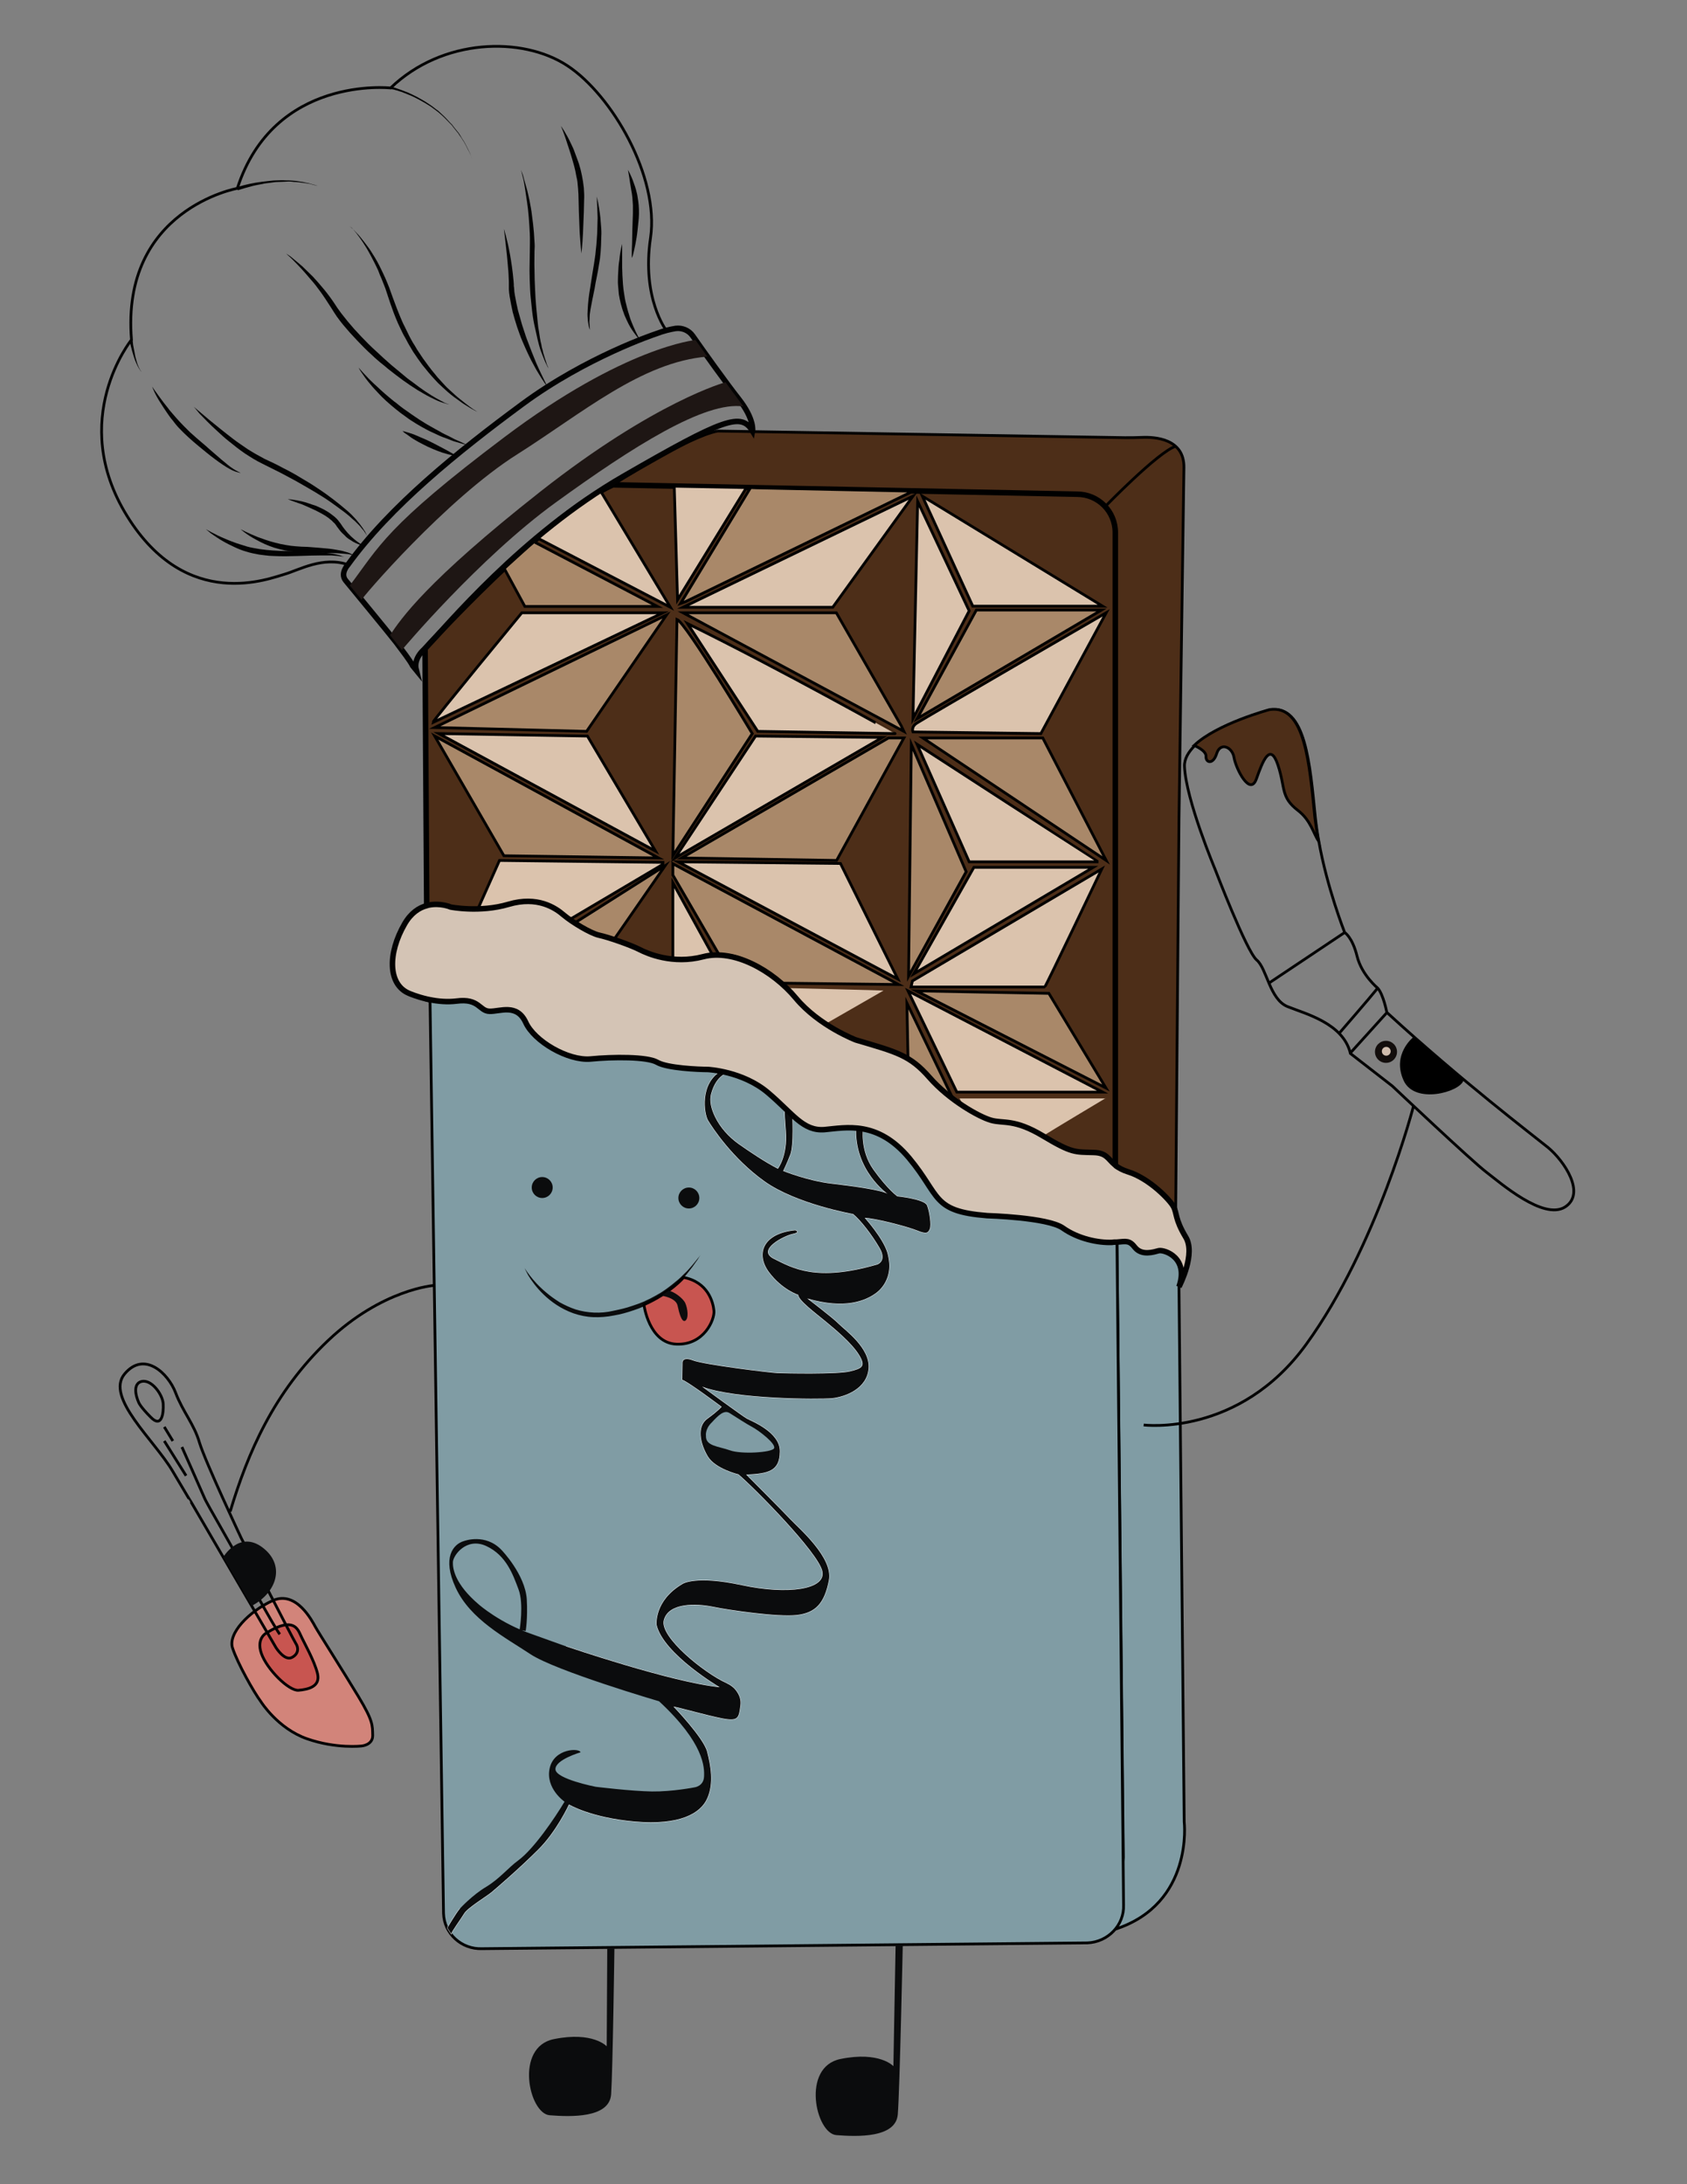 <?xml version="1.0" encoding="utf-8"?>
<!-- Generator: Adobe Illustrator 24.1.0, SVG Export Plug-In . SVG Version: 6.00 Build 0)  -->
<svg version="1.1" id="Layer_1" xmlns="http://www.w3.org/2000/svg" xmlns:xlink="http://www.w3.org/1999/xlink" x="0px" y="0px"
	 viewBox="0 0 612 792" style="enable-background:new 0 0 612 792;" xml:space="preserve">
<rect x="0" y="0" width="612" height="792" fill="#808080" stroke="none"/>
<style type="text/css">
	.st0{display:none;fill:#D7C5B4;}
	.st1{fill:#809CA4;stroke:#000000;stroke-miterlimit:10;}
	.st2{fill:#4D2E18;stroke:#000000;stroke-miterlimit:10;}
	.st3{fill:#4D2E18;stroke:#000000;stroke-width:2;stroke-miterlimit:10;}
	.st4{fill:#0B0C0D;}
	.st5{fill:#C85550;stroke:#000000;stroke-miterlimit:10;}
	.st6{fill:none;stroke:#000000;stroke-miterlimit:10;}
	.st7{fill:none;stroke:#020202;stroke-miterlimit:10;}
	.st8{fill:#120D0C;}
	.st9{fill:#CFBCAD;}
	.st10{fill:#D2847A;stroke:#000000;stroke-miterlimit:10;}
	.st11{fill:#DBC3AD;}
	.st12{fill:none;stroke:#FFFFFF;stroke-width:0.25;stroke-miterlimit:10;}
	.st13{fill:#809CA4;}
	.st14{fill:#DBC3AD;stroke:#000000;stroke-miterlimit:10;}
	.st15{fill:#A98869;stroke:#000000;stroke-miterlimit:10;}
	.st16{fill:#D4C4B5;stroke:#020202;stroke-width:2;stroke-miterlimit:10;}
	.st17{fill:none;stroke:#020202;stroke-width:2;stroke-miterlimit:10;}
	.st18{fill:#1E1614;}
	.st19{fill:#020202;}
</style>
<g>
	<rect x="9" class="st0" width="594" height="792"/>
	<path class="st1" d="M427.7,466.6l1.9,194c0,0,3.5,29.6-24.9,38.9l2.8-26l-2.3-223.2l4.4-0.8l3.4,2.9l3.3,0.9l3-0.8l4.2,0.2
		l3.9,2.6l1.5,4.1l-0.5,4.2L427.7,466.6z"/>
	<path class="st2" d="M222.3,175.8c0,0,27.4-17.6,38.1-19.5l147.7,2.4c2.1,0,4.1,0,6.2-0.1c4.6-0.2,15.4,0.4,15.2,11l-1.8,127.3
		L426.5,440c0,0-14.4-11.3-19-12.6l-3-0.5V231.6v-38.4l-5-8.5l-6.5-3.4l-6.5-2L222.3,175.8z"/>
	<path class="st3" d="M222.3,175.8l168.4,3.4c7.7,0,13.9,6.2,13.9,13.9v257.3c-0.4,0-0.7,0-1.2,0.1c-5,0.2-12.3-1.3-17.8-5.2
		c-5.5-3.9-27.5-4.5-27.5-4.5c-20.2-1.6-16.8-7.1-28.3-20.9c-11.5-13.7-22.9-11-30.7-10.3c-7.8,0.6-11.3-5.6-20.5-13.4
		s-21.8-8.4-21.8-8.4c-3.4,0-14.8-0.5-18.4-2.6c-3.6-2.1-16.1-2-24.2-1.2c-8.1,0.7-20.4-6.4-23.5-13.3c-3.2-6.9-9.3-3.9-13.1-4
		s-3.7-4.8-12-3.7c-3.3,0.4-6.7,0.1-9.6-0.5c-0.3-0.1-0.7-0.1-1-0.2l-0.2-34l-0.6-93.2C154.2,235.1,198,186.9,222.3,175.8z"/>
	<path class="st1" d="M407.6,690.7c0.3,7.3-5.6,13.5-13.1,13.8l-219.6,2.1c-7.5,0.3-13.8-5.5-14-12.8L156,362.5l-0.5-34.4
		c4.3-0.9,8,0.7,8,0.7s10.5,2.1,21-1s17,1.3,20,3.9c3.1,2.6,9.7,6.6,12.8,7.3c3.7,0.8,11.8,3.7,14.7,5.2s12.1,5.5,23.1,2.6
		s25.2,4.9,33.6,15s21.8,15.2,21.8,15.2c14.9,4.4,19.6,5.5,26.7,13.6s17.8,14.2,22.3,15.5s8.4-0.6,18.9,5.7
		c10.5,6.3,11.6,5.8,18.3,6c5,0.1,5.2,2.6,8.3,4.9l0.2,27.8L407.6,690.7z"/>
	<circle class="st4" cx="196.7" cy="430.6" r="3.8"/>
	<circle class="st4" cx="249.9" cy="434.4" r="3.8"/>
	<g>
		<path class="st4" d="M190.3,459.8c0,0,0.6,1,1.9,2.7c1.3,1.7,3.3,4,6.1,6.3c1.4,1.2,3,2.3,4.7,3.4c1.8,1,3.7,1.9,5.8,2.6
			c4.2,1.3,9.1,1.6,13.7,0.5c2.4-0.5,4.7-1,6.9-1.8c1.1-0.4,2.2-0.7,3.3-1.2c0.5-0.2,1.1-0.4,1.6-0.7c0.5-0.2,1-0.5,1.5-0.7
			c0.5-0.3,1-0.5,1.5-0.8s1-0.5,1.4-0.8c1-0.5,1.8-1.1,2.7-1.7s1.6-1.2,2.4-1.8c0.7-0.6,1.5-1.2,2.2-1.8c0.7-0.6,1.3-1.2,1.9-1.8
			c0.6-0.6,1.2-1.1,1.7-1.7c1-1.1,1.9-2.1,2.5-2.9c1.4-1.7,2.1-2.6,2.1-2.6s-0.2,0.3-0.5,0.7c-0.3,0.5-0.7,1.2-1.4,2.1
			c-0.6,0.9-1.4,2-2.3,3.1c-0.9,1.2-2,2.5-3.3,3.8c-0.6,0.7-1.4,1.3-2.1,2c-0.8,0.6-1.6,1.3-2.4,2c-1.7,1.3-3.6,2.5-5.7,3.6
			c-0.5,0.3-1,0.6-1.6,0.8c-0.5,0.2-1.1,0.5-1.6,0.7c-1.1,0.5-2.2,0.9-3.4,1.3c-2.3,0.8-4.8,1.5-7.2,1.9c-2.5,0.5-5,0.7-7.5,0.6
			s-4.9-0.6-7.2-1.4c-4.5-1.6-8.1-4.2-10.8-6.8c-2.7-2.6-4.5-5.2-5.6-7C190.8,460.9,190.3,459.8,190.3,459.8z"/>
	</g>
	<path class="st5" d="M233.6,473.1c0,0,1.8,13.9,11.8,14.3s13.9-8.9,13.6-12.1s-2.2-10.4-11-12.1C248,463.2,243.4,468.7,233.6,473.1
		z"/>
	<path class="st4" d="M239.9,469.8c0,0,5.3,0.7,5.9,3.6c0.6,2.8,1.5,6.2,2.8,5.5c1.3-0.8,0.9-4.4,0-6.4c-0.9-1.9-4.2-4.2-6-4.5
		C242.6,467.9,241.7,468.7,239.9,469.8z"/>
	<path class="st6" d="M400.9,183.7c0,0,19.2-19.8,25.6-21.9"/>
	<path class="st6" d="M414.9,516.7c0,0,34.6,4.4,59-29.3c25.8-35.6,38.9-86.4,38.9-86.4"/>
	<path class="st6" d="M567.7,437.7c-7.8,4.8-23.3-8.7-28.4-12.6c-5.2-3.9-34.2-31.3-34.2-31.3L489.9,382c-2.6-11-16.4-14.4-22.8-17
		c-6.5-2.6-7.5-13.8-11.2-16.9s-15.1-32.9-15.1-32.9s-10.6-25.2-11.1-37.3c-0.1-2.7,1.4-5.2,3.7-7.5c8.3-7.9,27.4-13,27.4-13
		c12.9-1.9,14.4,19.6,16.4,39.2c0.3,2.8,0.7,5.6,1.2,8.3c3,17,9.4,33.2,9.4,33.2s2.8,1.7,4.5,8.6s7.5,11.6,7.5,11.6
		c2.1,2.4,3.3,8.8,3.3,8.8c27.5,25.2,52.7,44.3,58.5,49C567.4,420.9,575.5,432.8,567.7,437.7z"/>
	<line class="st7" x1="460.3" y1="356.5" x2="487.7" y2="338.2"/>
	<path class="st7" d="M485.8,374.7c0,0,11.7-13.5,13.9-16.3"/>
	<line class="st7" x1="489.8" y1="381.9" x2="503.1" y2="367.2"/>
	<path d="M512.8,376c0,0-8,6.2-3.6,15.8c4,8.8,20.4,4.2,21.7,0C530.9,391.8,515.5,378.4,512.8,376z"/>
	<circle class="st8" cx="502.8" cy="381.4" r="4"/>
	<circle class="st9" cx="502.9" cy="381.2" r="1.6"/>
	<path class="st2" d="M478.3,304.9c-1.7-2.4-2.8-7.5-7.4-11c-6.4-4.9-4.5-8.1-7.3-16.5s-5.5-1.5-7.8,5s-7.4-3.6-8.1-7.6
		c-0.6-4-5-5.8-6.3-1.6c-1.3,4.2-4,3.4-3.9,1.1c0.2-2.2-4.3-4-4.3-4l0,0c8.3-7.9,27.4-13,27.4-13c12.9-1.9,14.4,19.6,16.4,39.2
		C477.4,299.4,477.8,302.2,478.3,304.9z"/>
	<path class="st4" d="M327.5,705.2c0,0-1.1,52.7-1.8,61.4c-0.6,8.7-14.7,8.2-22.3,7.6c-7.5-0.6-12.8-24.7,1.5-27.6
		c14.2-2.9,19.2,2.6,19.2,2.6l0.8-43.9"/>
	<path class="st6" d="M157.5,466.1c0,0-18.8,1.3-38.5,20s-29.1,40.7-35.5,62"/>
	<path class="st10" d="M94.7,617.1c0,0,6.1,9.7,16.7,13.4s19.8,2.6,19.8,2.6s4.1-0.3,4-3.9c-0.1-3.6,0.2-5.1-5.1-13.9
		c-5.3-8.8-14.6-23.4-15.7-25.4s-6.9-13.4-15.5-9.5s-16.4,12-14.5,17.3C86.2,603.1,92,613.5,94.7,617.1z"/>
	<path class="st5" d="M97,591.9c0,0-4.2,1.8-2.2,7.6s10,13.7,13.5,13.4s8-1.3,6.9-6s-5.1-11.6-6.1-13.9
		C108,590.7,106.5,586.2,97,591.9z"/>
	<path class="st6" d="M100.1,597.4c0,0,3.1,5,5.8,3.6c2.7-1.4,2.3-3.8,1.4-5.1s-19.8-38.2-19.8-38.2s-13-27.6-15.1-34.5
		c-2-6.9-6-11.1-8.7-18.2c-2.7-7.1-11.4-15.3-18.5-6.8s10.8,24,17.4,35.2s6.7,11.2,6.7,11.2L100.1,597.4z"/>
	<path class="st6" d="M50.3,508.5c0,0-2.9-6.2,0.8-7.5c3.7-1.2,7.9,4.6,8.1,8c0.2,3.4-0.5,9-4.5,4.9C50.8,510,50.3,508.5,50.3,508.5
		z"/>
	<line class="st6" x1="59.6" y1="517.4" x2="62.7" y2="522.5"/>
	<line class="st6" x1="59.6" y1="522.5" x2="67.5" y2="535.1"/>
	<path class="st6" d="M66,524.7c0,0,6.9,15.5,8.1,18.3c1.1,2.7,10.3,17.9,12.4,22.6c2.1,4.7,12.9,24.2,15,27"/>
	<path class="st4" d="M81,564.6c0,0,5.8-9.8,14.2-3.5s5.4,16.3-3.9,21.2L81,564.6z"/>
	<path class="st11" d="M401.1,398.2c0,0-20.6,12.3-22.5,13.6c-9.8-5.7-13.6-3.9-18-5.1c-2.4-0.7-6.6-2.8-11.1-5.8l-1.4-2.6h53V398.2
		z"/>
	<path class="st12" d="M205.4,597c0,0,38.4,13.1,55.7,14.8c0,0-20.4-12-22.9-22.6c0,0-1-8.8,9.5-14.9c0,0,4.7-3.1,21.4,0.5
		s30.9,1.6,29.2-5.2c-1.6-6.8-24.4-29.9-30.4-35c0,0-8.4-2-11.1-6.5c-2.7-4.5-4.2-10.8-0.1-13.7c4-2.9,5.1-4.3,5.1-4.3
		s-12.1-9.1-14.3-9.8l0.1-5.9c0,0-0.4-2.7,3.8-1.1s28.1,4.5,30.7,4.6s21.6,0.5,26.2-0.6s5.9-1.9,3.3-6.1s-8.6-9.2-12-12
		c-3.6-3-10-7.7-10-9.7c0,0-5.8-1.8-10.6-8.2c-4.8-6.4-2.5-14,9.5-15.2c0,0,2.1,0.7-0.9,1.3s-13.5,5.8-6.8,9.1
		c6.7,3.3,15.2,8.5,37.5,2c0,0,3.6-1.2,0.8-6s-6.8-10-9.6-12.3c0,0-20.6-3.6-32.2-11.9s-18.9-19.5-20.4-22s-3.1-13.5,4.8-18l2.5,0.6
		c0,0-4.3,0.7-6.2,7.6c-0.8,2.8,0.1,5.8,1.4,8.5c1.9,3.9,4.9,7.2,8.5,9.8c3.7,2.6,9.6,6.6,14.3,9c0,0,3.6-4.6,2.9-13.6
		s-0.4-8.7-0.4-8.7l2.7,2.6c0,0,0.6,11.1-0.7,14.5c-1.3,3.4-2.6,6-2.6,6s8.9,3.6,17.5,4.6s18.3,2.4,20.4,3.7c0,0-12.2-8.5-11.4-24.2
		l2.5,0.3c0,0-1.3,8.1,3.8,15.2c5.1,7.1,8.6,9.6,8.6,9.6s9.9,1,10.8,3.3s1.6,7.1,1,8.5s-1.1,2-4.5,0.6s-15.2-4.5-19.1-4.6
		c0,0,6.6,7.3,8.2,12.6c0.4,1.4,0.6,2.7,0.7,3.9c0.3,4.1-1.4,8.1-4.6,10.6c-4.1,3.1-11.6,6-24.9,2.2c-0.1,0-0.2-0.1-0.3-0.1
		c0,0,9.4,7.1,11.5,9.3c2.2,2.2,11.4,8.7,10.8,16.1s-8.5,10.3-13.3,10.8c-4.8,0.4-34.9,0.4-47.1-4.2c0,0,14.6,10.7,16.2,11.6
		c1.6,0.9,12.2,4.9,12,12c-0.1,7.1-4.2,7.9-12.2,8.3c0,0,12.9,12.9,16,16.2s15.6,13.9,14,22.1c-1.6,8.2-4.7,11.8-11.6,12.6
		s-24.7-1.8-30.5-3c-5.9-1.2-16.1-1.6-17.8,4.9c-1.6,6.1,14.7,19.2,22.7,22.8c1.5,0.7,2.9,1.7,3.8,3.1c0.9,1.3,1.6,3,1.3,5
		c-0.6,4.5-0.7,5.8-6.5,4.7c-5.7-1.1-15.4-3.9-17.8-4.3c0,0,10.8,11.2,12.2,16.3c1.3,5.1,2.5,11.4,0.1,16.9
		c-2.4,5.6-10.1,9.9-26.2,8.5s-24-6.2-24-6.2s-4.5,9.8-11.2,16.4c-6.7,6.7-15.3,14.1-17,15.5s-8.6,5.6-9.8,7.6s-4.6,6.6-4.7,7.4
		l-1.4-2.1c0,0,3-5.2,4.6-7.1"/>
	<path class="st4" d="M205.4,597c0,0,38.4,13.1,55.7,14.8c0,0-20.4-12-22.9-22.6c0,0-1-8.8,9.5-14.9c0,0,4.7-3.1,21.4,0.5
		s30.9,1.6,29.2-5.2c-1.6-6.8-24.4-29.9-30.4-35c0,0-8.4-2-11.1-6.5c-2.7-4.5-4.2-10.8-0.1-13.7c4-2.9,5.1-4.3,5.1-4.3
		s-12.1-9.1-14.3-9.8l0.1-5.9c0,0-0.4-2.7,3.8-1.1s28.1,4.5,30.7,4.6s21.6,0.5,26.2-0.6s5.9-1.9,3.3-6.1s-8.6-9.2-12-12
		c-3.6-3-10-7.7-10-9.7c0,0-5.8-1.8-10.6-8.2c-4.8-6.4-2.5-14,9.5-15.2c0,0,2.1,0.7-0.9,1.3s-13.5,5.8-6.8,9.1
		c6.7,3.3,15.2,8.5,37.5,2c0,0,3.6-1.2,0.8-6s-6.8-10-9.6-12.3c0,0-20.6-3.6-32.2-11.9s-18.9-19.5-20.4-22s-3.1-13.5,4.8-18l2.5,0.6
		c0,0-4.3,0.7-6.2,7.6c-0.8,2.8,0.1,5.8,1.4,8.5c1.9,3.9,4.9,7.2,8.5,9.8c3.7,2.6,9.6,6.6,14.3,9c0,0,3.6-4.6,2.9-13.6
		s-0.4-8.7-0.4-8.7l2.7,2.6c0,0,0.6,11.1-0.7,14.5c-1.3,3.4-2.6,6-2.6,6s8.9,3.6,17.5,4.6s18.3,2.4,20.4,3.7c0,0-12.2-8.5-11.4-24.2
		l2.5,0.3c0,0-1.3,8.1,3.8,15.2c5.1,7.1,8.6,9.6,8.6,9.6s9.9,1,10.8,3.3s1.6,7.1,1,8.5s-1.1,2-4.5,0.6s-15.2-4.5-19.1-4.6
		c0,0,6.6,7.3,8.2,12.6c0.4,1.4,0.6,2.7,0.7,3.9c0.3,4.1-1.4,8.1-4.6,10.6c-4.1,3.1-11.6,6-24.9,2.2c-0.1,0-0.2-0.1-0.3-0.1
		c0,0,9.4,7.1,11.5,9.3c2.2,2.2,11.4,8.7,10.8,16.1s-8.5,10.3-13.3,10.8c-4.8,0.4-34.9,0.4-47.1-4.2c0,0,14.6,10.7,16.2,11.6
		c1.6,0.9,12.2,4.9,12,12c-0.1,7.1-4.2,7.9-12.2,8.3c0,0,12.9,12.9,16,16.2s15.6,13.9,14,22.1c-1.6,8.2-4.7,11.8-11.6,12.6
		s-24.7-1.8-30.5-3c-5.9-1.2-16.1-1.6-17.8,4.9c-1.6,6.1,14.7,19.2,22.7,22.8c1.5,0.7,2.9,1.7,3.8,3.1c0.9,1.3,1.6,3,1.3,5
		c-0.6,4.5-0.7,5.8-6.5,4.7c-5.7-1.1-15.4-3.9-17.8-4.3c0,0,10.8,11.2,12.2,16.3c1.3,5.1,2.5,11.4,0.1,16.9
		c-2.4,5.6-10.1,9.9-26.2,8.5s-24-6.2-24-6.2s-4.5,9.8-11.2,16.4c-6.7,6.7-15.3,14.1-17,15.5s-8.6,5.6-9.8,7.6s-4.6,6.6-4.7,7.4
		l-1.4-2.1c0,0,3-5.2,4.6-7.1c0,0,4.5-4.9,9.6-7.9c5-3.1,7.8-6.8,11.5-9.5c5.6-4.1,13.3-15.4,16.8-21.3c0,0-7-4.8-5.4-12.1
		s10.9-7.4,11.2-5.8c0,0-9.3,2.7-9.1,6.2s14.6,6.3,14.6,6.3s13,1.6,20.4,1.7c7.4,0.1,15.5-1.5,15.5-1.5s3.2-0.4,3.4-3.8
		c0.2-3.4,0.1-12.2-16.3-27.4c0,0-37.5-11-46.7-17.1s-21.8-12.6-27.1-24.1c-5-10.8-0.9-15.8,3-16.9c0,0,7.8-3,13.7,3.3
		c0,0,8.5,8.8,9.1,17.8c0.4,7-0.4,11.5-0.4,11.5l-2.2-0.4c0,0,1.6-9.4-0.4-14.7s-4.4-12.3-11.7-15.7c-7.2-3.3-12,3.4-12.1,5.8
		c-0.1,2.4,0.7,8,9.4,15.4c0,0,7.8,6.9,19.7,10.9C205.4,597,205.4,597,205.4,597"/>
	<path class="st13" d="M264.7,512.4c2.7,1.7,5.9,3.8,8.3,5.1s8.7,6.1,7.8,7.7c-0.9,1.5-11.9,2.2-16,0.7c-4.2-1.5-8.9-1.5-8.7-5.3
		c0,0-0.4-2.4,2.1-4.8C260.6,513.2,262.7,511.1,264.7,512.4z"/>
	<path class="st11" d="M329,363"/>
	<g>
		<path class="st11" d="M286.2,358.3c0,0,34.9,0.8,34.3,0.9l-20.9,12C299.7,371.3,288.5,362.9,286.2,358.3z"/>
		<g>
			<g>
				<polygon class="st14" points="245.8,217.5 244.6,176.3 270.8,176.8 				"/>
				<path class="st14" d="M217.9,178.1l25.3,42.1L195,195.1C195,195.1,210.9,182,217.9,178.1z"/>
				<polygon class="st14" points="247.8,220.2 302.1,220.2 331.2,179.9 				"/>
				<polygon class="st14" points="331.2,260.6 332.9,181.8 351.6,221.5 				"/>
				<polygon class="st14" points="334.6,179.9 400,219.8 352.9,219.8 				"/>
				<path class="st14" d="M401.3,222.2L377.6,266l-46.4-0.6c0,0-0.8-1.8,1.4-3.2C334.9,260.6,401.3,222.2,401.3,222.2z"/>
				<path class="st14" d="M249.4,226.1l25.5,39.1l49.8,0.8C324.7,266,283.6,242.9,249.4,226.1z"/>
				<polygon class="st14" points="320.1,267.4 274.1,266.9 244.9,311.1 				"/>
				<path class="st14" d="M157,262c0-0.6,32.3-39.8,32.3-39.8h51.2L157,262z"/>
				<polygon class="st14" points="159.2,266 237.8,308.6 213.1,266.9 				"/>
				<path class="st14" d="M244.1,320.1v27.5c0,0,5.5,0.2,7.5-0.2c2.1-0.4,6.8-1.3,6.8-1.3L244.1,320.1z"/>
				<path class="st14" d="M240.5,312.7v0.7l-33.8,20c-0.9-0.6-1.6-1.2-2.2-1.7c-3.1-2.6-9.5-7-20-3.9c-3.9,1.1-7.7,1.6-11.1,1.7
					l7.8-17.5L240.5,312.7z"/>
				<polygon class="st14" points="325.7,355 304.9,313.1 246,312.5 				"/>
				<path class="st14" d="M332.7,269.9l18.9,42.6h46.9C398.5,312.5,335.1,271.5,332.7,269.9z"/>
				<polygon class="st14" points="331.5,353.1 353.3,314.5 396.6,314.5 				"/>
				<path class="st14" d="M399.7,315.1c0,0-20.4,42.8-20.7,42.8s-48.5,0-48.5,0l0.5-2.2L399.7,315.1z"/>
				<polygon class="st14" points="329.4,359.3 347.1,396 400,396 				"/>
			</g>
			<g>
				<polygon class="st15" points="330.6,269.9 350.5,316.1 329.6,354 				"/>
				<g>
					<g>
						<polygon class="st15" points="182.9,206.1 190.4,219.9 238.5,219.9 193.6,196.4 						"/>
						<polygon class="st15" points="248.6,218.2 331.2,178.1 274.4,176.9 272.3,176.8 246.9,218.8 						"/>
						<polygon class="st15" points="332.7,260.6 354.2,221.2 399.6,221.2 						"/>
						<polygon class="st15" points="247.8,222.2 327.9,265.2 326.9,263.1 303.4,222.2 						"/>
						<path class="st15" d="M245.6,224.6l-1.5,85.7l28.8-44.3C272.9,266,248.9,225.9,245.6,224.6z"/>
						<polygon class="st15" points="247.3,311.1 303.5,312 327.9,267.6 322.3,267.6 						"/>
						<polygon class="st15" points="157.7,263.8 212.8,265.2 241.8,223 						"/>
						<polygon class="st15" points="157.7,266.9 182.8,310.3 238.9,311.1 						"/>
						<path class="st15" d="M241.3,313.9l-32.7,20.7c0,0,5.2,4,14.2,6L241.3,313.9z"/>
						<path class="st15" d="M244.1,317.3v-4.1L326,357l-42.4-0.5c0,0-13.3-11.7-22.6-10.1L244.1,317.3z"/>
						<polygon class="st15" points="401.3,312 334.8,267.6 378.3,267.6 						"/>
						<polygon class="st15" points="332.4,359.3 380.5,360.2 401.2,394.5 						"/>
						<path class="st15" d="M329,363.7l0.4,20c0,0,5.3,3.6,8.5,7.6s7.7,6.9,7.7,6.9L329,363.7z"/>
					</g>
				</g>
			</g>
		</g>
	</g>
	<path class="st16" d="M427.7,466.6c3.7-10.6-5.3-13.5-7.3-13.1c-1.9,0.5-6.1,1.9-8.6-1.1c-2.1-2.7-3.1-2.3-6.7-2
		c-0.2,0-0.3,0-0.5,0c-0.4,0-0.7,0-1.2,0.1c-5,0.2-12.3-1.3-17.8-5.2c-5.5-3.9-27.5-4.5-27.5-4.5c-20.2-1.6-16.8-7.1-28.3-20.9
		c-11.5-13.7-22.9-11-30.7-10.3c-7.8,0.6-11.3-5.6-20.5-13.4s-21.8-8.4-21.8-8.4c-3.4,0-14.8-0.5-18.4-2.6c-3.6-2.1-16.1-2-24.2-1.2
		c-8.1,0.7-20.4-6.4-23.5-13.3c-3.2-6.9-9.3-3.9-13.1-4s-3.7-4.8-12-3.7c-3.3,0.4-6.7,0.1-9.6-0.5c-0.3-0.1-0.7-0.1-1-0.2
		c-3.9-0.9-6.6-2.1-6.6-2.1c-7.7-3.2-7.8-14.5-1.6-25.2c2.3-4,5.3-5.9,8-6.6c0.2-0.1,0.5-0.1,0.7-0.2c4.3-0.9,8,0.7,8,0.7
		s10.5,2.1,21-1s17,1.3,20,3.9c3.1,2.6,9.7,6.6,12.8,7.3c3.7,0.8,11.8,3.7,14.7,5.2s12.1,5.5,23.1,2.6s25.2,4.9,33.6,15
		s21.8,15.2,21.8,15.2c14.9,4.4,19.6,5.5,26.7,13.6s17.8,14.2,22.3,15.5s8.4-0.6,18.9,5.7c10.5,6.3,11.6,5.8,18.3,6
		c4.8,0.1,5.2,2.4,7.9,4.6c0.1,0.1,0.2,0.2,0.3,0.3c1,0.7,2.4,1.5,4.3,2.1c7.8,2.4,15.2,10.2,16.5,12.6s0.5,4.5,4.4,11
		C433.9,454.5,428,466,427.7,466.6z"/>
	<path class="st17" d="M149.7,241.4c-1-2-3.7-5.4-6-8.5c-2.3-3-18.3-22.4-18.3-22.4c-2.1-2.6,0.8-5.7,0.8-5.7
		c15.3-21.2,39.9-41,63.2-58.2s48.4-25.5,48.4-25.5c3.1-1.2,5.5-1.7,7.3-2c2.4-0.3,4.8,0.7,6.2,2.7c3.7,5.3,12.2,17.2,16.7,22.9
		c5.8,7.4,5,11.6,5,11.6c-4.1-6.8-10.1-4.8-47,16.5s-64,54.2-71.7,62.3c0,0-4.5,3.3-3.3,7.9L149.7,241.4z"/>
	<path class="st18" d="M131.2,217.5c-0.3-0.3,30.6-36.5,56.5-52.8c23.7-15,45-33.4,68.9-35.4l-4.3-6c0,0-25.6,2.3-69.3,35.2
		c-43.3,32.6-45.4,39.7-56.1,53.8L131.2,217.5z"/>
	<path class="st18" d="M145.8,235.7c0,0,27.9-33.3,55.8-53.5s54.2-36.9,68.1-34.8l-6.5-8.8c0,0-25.4,6.8-67.1,39.6
		s-50.7,46.3-54.6,52.1L145.8,235.7z"/>
	<path class="st7" d="M241.7,119.8c0,0-9-11.7-5.7-33.6c3.2-22-13.9-51.7-30.2-62.4s-45.3-10-64.1,8.1c0,0-42.3-4.7-55.6,36.4
		c0,0-42.3,7.6-38.4,54.9c0,0-23.3,28.8-1.6,63.9s52,22.5,57.2,21.1c5.2-1.5,13.9-6.6,23.1-3.4"/>
	<g>
		<path class="st19" d="M141.7,31.4c0,0,0.2,0,0.5,0.1s0.8,0.2,1.3,0.4c0.6,0.2,1.2,0.4,2,0.7s1.6,0.6,2.6,1C149,34,150,34.5,151,35
			s2.1,1.2,3.2,1.8c1,0.7,2.2,1.4,3.2,2.2c0.5,0.4,1,0.8,1.6,1.2l1.5,1.4c1,0.9,1.9,1.9,2.8,2.9l0.7,0.7l0.6,0.8
			c0.4,0.5,0.8,1,1.2,1.5c0.2,0.2,0.4,0.5,0.6,0.7c0.2,0.3,0.3,0.5,0.5,0.8c0.3,0.5,0.6,1,0.9,1.5c0.7,0.9,1.1,1.9,1.6,2.8
			c0.4,0.9,0.9,1.7,1.2,2.5s0.5,1.4,0.8,2c0.4,1.1,0.7,1.7,0.7,1.7s-0.3-0.6-0.7-1.7c-0.2-0.5-0.5-1.2-0.8-1.9
			c-0.3-0.8-0.8-1.5-1.2-2.4c-0.5-0.9-0.9-1.9-1.6-2.8c-0.3-0.5-0.6-1-1-1.5c-0.2-0.2-0.3-0.5-0.5-0.8c-0.2-0.2-0.4-0.5-0.6-0.7
			c-0.4-0.5-0.8-1-1.2-1.5l-0.6-0.8l-0.7-0.7c-0.9-0.9-1.8-1.9-2.8-2.8l-1.5-1.3c-0.5-0.4-1.1-0.8-1.6-1.2c-1-0.8-2.1-1.4-3.2-2.1
			c-1.1-0.6-2.1-1.2-3.1-1.7s-2-1-2.9-1.3c-0.9-0.4-1.8-0.7-2.5-1c-0.8-0.2-1.4-0.5-2-0.6c-0.6-0.2-1-0.3-1.3-0.3
			c-0.3-0.1-0.5-0.1-0.5-0.1L141.7,31.4z"/>
	</g>
	<g>
		<path class="st19" d="M85.9,67.9c0,0,1.8-0.6,4.5-1.2c1.4-0.3,3-0.6,4.7-0.8c0.9-0.1,1.8-0.2,2.7-0.3c0.9-0.1,1.8-0.2,2.8-0.2
			c0.9,0,1.9-0.1,2.8,0c0.9,0,1.8,0,2.7,0.1c0.4,0,0.9,0.1,1.3,0.1c0.4,0.1,0.8,0.1,1.2,0.2c0.8,0.1,1.5,0.2,2.2,0.4
			c0.7,0.1,1.3,0.3,1.8,0.4c0.5,0.2,1,0.3,1.4,0.4c0.8,0.2,1.2,0.4,1.2,0.4s-0.4-0.1-1.2-0.3c-0.4-0.1-0.9-0.2-1.4-0.4
			c-0.6-0.1-1.2-0.2-1.9-0.3c-0.7-0.1-1.4-0.2-2.2-0.3c-0.4,0-0.8-0.1-1.2-0.1c-0.4,0-0.8,0-1.3-0.1c-0.9-0.1-1.7-0.1-2.7,0
			c-0.9,0-1.8,0.1-2.7,0.1c-0.9,0-1.8,0.2-2.7,0.3c-0.9,0.1-1.8,0.2-2.6,0.4c-1.7,0.3-3.3,0.6-4.6,1C88,68.4,86.3,69,86.3,69
			L85.9,67.9z"/>
	</g>
	<g>
		<path class="st19" d="M48.1,123.2c0,0,0.1,0.8,0.2,1.9c0.2,1.1,0.5,2.7,0.8,4.2c0.2,0.7,0.4,1.5,0.6,2.2c0.2,0.7,0.5,1.3,0.7,1.8
			c0.3,0.5,0.5,1,0.7,1.2c0.2,0.3,0.3,0.5,0.3,0.5s-0.1-0.2-0.3-0.4c-0.2-0.3-0.5-0.7-0.8-1.2s-0.6-1.1-0.9-1.8
			c-0.3-0.7-0.6-1.4-0.8-2.1c-1-3-1.6-6.1-1.6-6.1L48.1,123.2z"/>
	</g>
	<g>
		<path class="st19" d="M203.5,45.7c0,0,1.8,2.4,3.7,6.5c0.5,1,1,2.1,1.4,3.3c0.5,1.2,0.9,2.5,1.4,3.8c0.2,0.7,0.4,1.4,0.6,2.1
			c0.2,0.7,0.3,1.4,0.5,2.2c0.1,0.7,0.3,1.5,0.4,2.2c0.1,0.7,0.2,1.5,0.3,2.3c0.1,1.5,0.2,3.1,0.1,4.5c0,1.5-0.1,2.9-0.1,4.3
			c-0.1,2.8-0.2,5.4-0.3,7.6c-0.2,4.5-0.6,7.4-0.6,7.4s-0.3-3-0.6-7.4c-0.1-2.2-0.2-4.8-0.3-7.6c0-1.4-0.1-2.8-0.1-4.3
			s-0.1-2.9-0.2-4.3c-0.1-0.7-0.1-1.4-0.2-2.2c-0.1-0.7-0.2-1.4-0.4-2.1c-0.1-0.7-0.3-1.4-0.4-2.1c-0.2-0.7-0.3-1.4-0.5-2
			c-0.4-1.3-0.7-2.6-1.1-3.8c-0.4-1.2-0.7-2.3-1.1-3.4C204.7,48.5,203.5,45.7,203.5,45.7z"/>
	</g>
	<g>
		<path class="st19" d="M227.8,61.6c0,0,1.1,1.8,2.1,4.7c0.3,0.7,0.5,1.5,0.8,2.4c0.2,0.9,0.5,1.8,0.6,2.7c0.2,1,0.3,2,0.4,3
			c0.1,1,0.1,2.1,0.1,3.1s-0.1,2.1-0.2,3c-0.1,1-0.2,2-0.3,2.9c-0.2,1.9-0.5,3.7-0.8,5.2s-0.6,2.8-0.8,3.6c-0.2,0.9-0.5,1.3-0.5,1.3
			s0-0.1,0-0.4c0-0.2,0-0.6,0-1c0-0.9,0-2.2,0.1-3.7c0-1.5,0.1-3.3,0.1-5.2c0.1-1.9,0.1-3.9,0.2-5.9c0-1,0-2,0-2.9
			c-0.1-1-0.1-1.9-0.2-2.8c-0.1-0.9-0.2-1.8-0.4-2.7c-0.1-0.9-0.3-1.7-0.4-2.4C228.2,63.6,227.8,61.6,227.8,61.6z"/>
	</g>
	<g>
		<path class="st19" d="M225.7,88.5c0,0,0,2.3,0,5.7c0,0.8,0,1.8,0,2.7c0,1,0.1,2,0.1,3c0,0.5,0.1,1.1,0.1,1.6s0.1,1.1,0.1,1.6
			c0.1,1.1,0.2,2.2,0.4,3.3c0.2,1.1,0.3,2.1,0.6,3.3c0.3,1.1,0.5,2.1,0.8,3.1s0.6,2,0.9,2.9c0.3,0.9,0.7,1.7,1,2.5
			c1.3,3.1,2.5,5.1,2.5,5.1s-0.4-0.4-1.1-1.2c-0.6-0.8-1.5-1.9-2.4-3.4c-0.4-0.7-0.9-1.6-1.3-2.5c-0.4-0.9-0.9-1.9-1.2-2.9
			c-0.4-1-0.7-2.1-1-3.2s-0.5-2.3-0.7-3.4c-0.1-1.2-0.2-2.3-0.3-3.4s0-2.3,0-3.3c0.1-2.2,0.2-4.2,0.5-5.8
			C225,90.7,225.7,88.5,225.7,88.5z"/>
	</g>
	<g>
		<path class="st19" d="M216.5,71.3c0,0,0.8,3,1.3,7.6c0.1,1.1,0.2,2.4,0.3,3.7c0.1,1.3,0.1,2.7,0,4.2c0,1.4-0.1,2.9-0.2,4.5
			c-0.1,1.5-0.3,3.1-0.6,4.6c-0.2,1.5-0.5,3-0.8,4.5s-0.6,2.9-0.8,4.3c-0.6,2.8-1.1,5.4-1.5,7.6c-0.2,1.1-0.3,2.1-0.3,3.1
			c-0.1,0.9-0.1,1.7,0,2.4c0,0.7,0.1,1.2,0.1,1.5c0,0.4,0.1,0.5,0.1,0.5s-0.1-0.2-0.2-0.5c-0.1-0.3-0.3-0.8-0.4-1.5
			c-0.1-0.7-0.3-1.5-0.3-2.4c-0.1-0.9-0.1-2,0-3.2c0.1-2.3,0.4-5,0.9-7.8c0.4-2.8,0.9-5.8,1.4-8.8c0.2-1.5,0.5-3,0.6-4.5
			c0.2-1.5,0.3-2.9,0.4-4.3c0.1-1.4,0.2-2.8,0.2-4.1c0-1.3,0.1-2.5,0.1-3.7C216.6,74.4,216.5,71.3,216.5,71.3z"/>
	</g>
	<g>
		<path class="st19" d="M189,61.6c0,0,0.1,0.3,0.3,0.8s0.5,1.2,0.7,2.2c0.3,1,0.6,2.1,1,3.5c0.4,1.3,0.7,2.9,1.1,4.6
			c0.3,1.7,0.7,3.5,0.9,5.5c0.3,2,0.5,4,0.7,6.2c0.1,1.1,0.1,2.2,0.2,3.3c0.1,1.1,0.1,2.2,0,3.4c0,2.2-0.1,4.5,0,6.8
			c0,2.3,0.1,4.5,0.2,6.7c0.1,2.2,0.2,4.4,0.4,6.5s0.4,4.2,0.6,6.1c0.1,1,0.2,1.9,0.4,2.8c0.1,0.9,0.3,1.8,0.4,2.6
			c0.1,0.8,0.3,1.6,0.5,2.4c0.1,0.8,0.3,1.5,0.5,2.1c0.1,0.7,0.3,1.3,0.5,1.9s0.3,1.1,0.5,1.6s0.3,0.9,0.4,1.3
			c0.1,0.4,0.3,0.7,0.4,0.9c0.2,0.5,0.3,0.8,0.3,0.8s-0.1-0.2-0.4-0.7c-0.3-0.5-0.6-1.2-1-2.1c-0.2-0.5-0.4-1-0.6-1.5
			c-0.2-0.6-0.5-1.2-0.7-1.8c-0.5-1.3-0.9-2.8-1.3-4.5c-0.4-1.7-0.8-3.5-1.2-5.4s-0.7-4-0.9-6.1s-0.5-4.3-0.6-6.6
			c-0.1-2.3-0.2-4.5-0.2-6.8s0.1-4.6,0.1-6.8c0-2.2,0.1-4.4,0-6.5c-0.2-4.2-0.5-8.2-1-11.5c-0.5-3.4-0.9-6.2-1.3-8.1
			C189.3,62.7,189,61.6,189,61.6z"/>
	</g>
	<g>
		<path class="st19" d="M182.8,83c0,0,1.2,3.6,2.2,9.2c0.5,2.8,1,6.1,1.3,9.6c0,0.4,0.1,0.9,0.1,1.3v0.6l0.1,0.7
			c0,0.4,0.1,0.9,0.1,1.4c0.1,0.4,0.1,0.9,0.2,1.3c0.3,1.8,0.7,3.6,1.1,5.4c0.5,1.8,1,3.6,1.5,5.3c0.6,1.7,1.1,3.5,1.7,5.1
			c0.6,1.6,1.2,3.2,1.8,4.7c0.6,1.5,1.2,2.9,1.7,4.2c0.6,1.3,1.1,2.5,1.6,3.5s0.9,1.9,1.3,2.7c0.7,1.5,1.2,2.3,1.2,2.3
			s-0.1-0.2-0.4-0.5c-0.3-0.4-0.7-0.8-1.1-1.5c-0.5-0.7-1-1.5-1.6-2.5s-1.3-2.1-1.9-3.3c-0.7-1.2-1.4-2.6-2.1-4.1
			c-0.7-1.5-1.4-3-2.1-4.7c-0.7-1.6-1.3-3.4-1.9-5.1c-0.6-1.8-1.1-3.6-1.6-5.4c-0.4-1.9-0.8-3.7-1.1-5.6c-0.1-0.5-0.1-1-0.2-1.4
			c0-0.5-0.1-0.9-0.1-1.4v-0.7v-0.7c0-0.4,0-0.9,0-1.3c-0.1-1.7-0.1-3.4-0.3-5c-0.1-1.6-0.3-3.1-0.4-4.5
			C183.3,86.8,182.8,83,182.8,83z"/>
	</g>
	<g>
		<path class="st19" d="M126.8,82c0,0,0.3,0.2,0.7,0.6c0.5,0.4,1.1,1,1.9,1.9c0.8,0.8,1.7,1.9,2.7,3.2c1,1.3,2.1,2.7,3.1,4.4
			c1.1,1.7,2.1,3.5,3.1,5.6c0.5,1,1,2.1,1.5,3.2s0.9,2.2,1.4,3.4c0.8,2.3,1.7,4.7,2.6,7.1c0.5,1.2,0.9,2.4,1.4,3.5
			c0.5,1.2,1,2.4,1.6,3.5c0.6,1.2,1.1,2.3,1.7,3.5c0.6,1.1,1.2,2.3,1.9,3.3c0.6,1.1,1.3,2.2,2,3.2c0.7,1.1,1.4,2.1,2.1,3
			c1.4,2,2.9,3.8,4.3,5.5c0.7,0.8,1.5,1.6,2.2,2.4c0.7,0.8,1.4,1.5,2.1,2.1c1.4,1.3,2.7,2.5,4,3.5c1.2,1,2.3,1.8,3.2,2.5
			s1.7,1.2,2.2,1.5s0.8,0.5,0.8,0.5s-0.3-0.2-0.8-0.4c-0.5-0.3-1.4-0.7-2.3-1.3c-1-0.6-2.2-1.3-3.5-2.3c-1.3-0.9-2.8-2-4.3-3.3
			c-0.7-0.7-1.5-1.3-2.3-2.1c-0.8-0.7-1.6-1.5-2.3-2.3c-1.6-1.7-3.1-3.5-4.6-5.4c-0.7-1-1.5-2-2.2-3.1c-0.4-0.5-0.7-1.1-1.1-1.6
			c-0.3-0.6-0.7-1.1-1-1.7c-0.7-1.1-1.3-2.3-1.9-3.4c-0.7-1.1-1.2-2.3-1.8-3.5s-1.1-2.4-1.6-3.6s-1-2.5-1.4-3.7
			c-0.9-2.4-1.6-4.8-2.4-7.1c-0.4-1.1-0.9-2.2-1.3-3.3c-0.5-1.1-0.9-2.1-1.3-3.2c-0.5-1-0.9-2-1.4-2.9s-0.9-1.8-1.4-2.7
			c-1.8-3.4-3.7-6.1-5.1-7.9c-0.7-0.9-1.3-1.6-1.7-2C127,82.2,126.8,82,126.8,82z"/>
	</g>
	<g>
		<path class="st19" d="M103.7,91.9c0,0,0.3,0.2,0.8,0.5s1.2,0.8,2.1,1.6c0.9,0.7,1.9,1.6,3.1,2.6c1.1,1.1,2.4,2.3,3.8,3.7
			c1.3,1.4,2.7,3,4.1,4.7s2.8,3.6,4.1,5.6c0.6,1,1.4,2,2.1,3c0.7,0.9,1.5,1.9,2.3,2.9c0.8,0.9,1.6,1.9,2.4,2.8
			c0.9,0.9,1.7,1.9,2.6,2.8c1.7,1.8,3.5,3.6,5.4,5.3c0.9,0.8,1.8,1.7,2.7,2.5c0.9,0.8,1.8,1.6,2.7,2.4c1.8,1.5,3.6,3,5.3,4.4
			c0.8,0.7,1.7,1.3,2.5,1.9c0.8,0.6,1.6,1.2,2.4,1.8c1.5,1.1,3,2.1,4.3,2.9c1.3,0.8,2.5,1.5,3.5,2c0.5,0.2,0.9,0.5,1.3,0.7
			c0.4,0.2,0.7,0.3,1,0.4c0.6,0.2,0.9,0.3,0.9,0.3s-0.3-0.1-0.9-0.2c-0.6-0.2-1.4-0.4-2.5-0.8c-1.1-0.4-2.3-1-3.7-1.7
			s-2.9-1.6-4.6-2.6c-1.6-1-3.4-2.2-5.2-3.5s-3.6-2.7-5.5-4.2c-0.9-0.8-1.9-1.6-2.8-2.3c-0.9-0.8-1.9-1.6-2.8-2.5
			c-1.9-1.7-3.7-3.5-5.5-5.4c-0.9-0.9-1.7-1.9-2.6-2.8c-0.9-1-1.7-2-2.5-2.9c-0.8-1-1.6-2-2.3-3c-0.7-1-1.3-2-2-3.1
			c-1.3-2-2.5-3.9-3.8-5.7c-1.3-1.8-2.5-3.4-3.8-4.8c-2.4-2.9-4.6-5.2-6.2-6.8c-0.8-0.8-1.4-1.4-1.9-1.8
			C104,92.1,103.7,91.9,103.7,91.9z"/>
	</g>
	<g>
		<path class="st19" d="M130.1,133.3c0,0,0.5,0.6,1.4,1.6c0.5,0.5,1,1.1,1.7,1.8c0.6,0.7,1.4,1.4,2.2,2.2s1.8,1.6,2.7,2.5
			c1,0.9,2,1.8,3.1,2.7c0.6,0.5,1.1,0.9,1.7,1.4c0.6,0.4,1.2,0.9,1.8,1.4c1.2,1,2.4,1.8,3.7,2.7c1.2,0.9,2.5,1.7,3.8,2.6
			c1.3,0.8,2.5,1.6,3.8,2.3c1.2,0.7,2.5,1.4,3.6,2c1.1,0.7,2.3,1.2,3.3,1.7s2,1.1,2.8,1.4c0.9,0.4,1.6,0.7,2.2,1
			c1.2,0.6,1.9,0.9,1.9,0.9s-0.7-0.2-2.1-0.6c-0.7-0.2-1.4-0.4-2.4-0.7c-0.9-0.2-1.9-0.7-3-1.1c-1.1-0.4-2.3-0.8-3.5-1.4
			c-1.2-0.6-2.5-1.1-3.8-1.8s-2.6-1.4-3.9-2.2c-1.3-0.8-2.6-1.6-3.9-2.6c-1.3-0.9-2.5-1.8-3.7-2.8c-0.6-0.5-1.2-1-1.8-1.5
			s-1.1-1-1.7-1.5c-1.1-1-2.1-2-3-3s-1.8-1.9-2.5-2.8c-0.8-0.9-1.4-1.7-2-2.5s-1-1.5-1.4-2C130.4,134,130.1,133.3,130.1,133.3z"/>
	</g>
	<g>
		<path class="st19" d="M146,156.3c0,0,0.3,0,0.9,0.2c0.6,0.2,1.4,0.4,2.3,0.7c1,0.3,2,0.8,3.2,1.3s2.4,1,3.6,1.6
			c1.2,0.6,2.4,1.2,3.5,1.8s2.1,1.1,3,1.6s1.6,0.9,2.1,1.2s0.8,0.4,0.8,0.4s-0.3,0-0.9,0c-0.6-0.1-1.5-0.2-2.4-0.5
			c-2-0.5-4.5-1.5-6.9-2.6c-1.2-0.6-2.4-1.2-3.5-1.8s-2.1-1.2-2.9-1.8c-0.8-0.6-1.5-1.1-2-1.4C146.3,156.5,146,156.3,146,156.3z"/>
	</g>
	<g>
		<path class="st19" d="M70.3,147.5c0,0,0.9,0.8,2.6,2.2c1.6,1.4,4,3.4,6.9,5.7c1.5,1.2,3,2.4,4.7,3.7s3.5,2.5,5.4,3.8
			c1.9,1.2,4,2.4,6.1,3.5c2.2,1,4.5,2.1,6.7,3.3c2.2,1.1,4.4,2.3,6.5,3.6c2.1,1.2,4.2,2.5,6.1,3.8c2,1.3,3.8,2.6,5.5,3.9
			c1.7,1.3,3.3,2.6,4.7,3.8c0.7,0.6,1.4,1.2,2,1.8s1.1,1.2,1.7,1.8c1,1.2,1.8,2.2,2.4,3.1c0.3,0.5,0.6,0.9,0.8,1.2
			c0.2,0.4,0.3,0.7,0.5,1c0.2,0.5,0.4,0.8,0.4,0.8s-0.2-0.3-0.5-0.8c-0.2-0.2-0.3-0.5-0.6-0.9c-0.2-0.4-0.6-0.7-0.9-1.1
			c-0.6-0.9-1.6-1.8-2.6-2.8c-0.6-0.5-1.2-1-1.8-1.6c-0.6-0.5-1.3-1.1-2.1-1.7c-1.5-1.1-3.1-2.3-4.8-3.5c-1.7-1.2-3.6-2.4-5.6-3.6
			c-2-1.2-4.1-2.4-6.2-3.6c-2.1-1.2-4.3-2.3-6.5-3.5c-2.2-1.1-4.4-2.2-6.6-3.3c-2.3-1.1-4.3-2.4-6.3-3.7c-1.9-1.3-3.7-2.7-5.4-4.1
			c-1.7-1.3-3.2-2.7-4.6-4c-2.8-2.5-4.9-4.8-6.4-6.3C71.1,148.4,70.3,147.5,70.3,147.5z"/>
	</g>
	<g>
		<path class="st19" d="M55.2,140.2c0,0,0.4,0.6,1.1,1.6c0.4,0.5,0.8,1.1,1.3,1.8s1.1,1.5,1.7,2.3c0.6,0.8,1.4,1.7,2.1,2.7
			c0.8,0.9,1.6,1.9,2.5,2.9c0.9,1,1.8,2,2.8,3c0.5,0.5,1,1,1.5,1.5s1,1,1.5,1.4c1,0.9,2.1,1.9,3.2,2.8c1.1,0.9,2.1,1.8,3.1,2.7
			s2,1.7,2.9,2.5s1.8,1.6,2.6,2.2c1.6,1.4,3,2.4,4.1,3s1.7,0.9,1.7,0.9s-0.2,0-0.5-0.1s-0.8-0.2-1.4-0.4c-1.2-0.4-2.8-1.3-4.6-2.5
			c-1.8-1.2-3.8-2.7-5.9-4.4s-4.3-3.5-6.4-5.4c-0.5-0.5-1.1-1-1.6-1.5s-1-1-1.5-1.5c-1-1-1.9-2.1-2.7-3.2c-0.9-1-1.6-2.1-2.3-3.1
			s-1.3-2-1.9-2.9C56.1,142.9,55.2,140.2,55.2,140.2z"/>
	</g>
	<g>
		<path class="st19" d="M104.4,181c0,0,2.1,0.1,5.1,0.8c0.8,0.2,1.6,0.4,2.4,0.7s1.8,0.6,2.7,0.9c0.9,0.4,1.8,0.8,2.8,1.3
			c0.9,0.5,1.8,1,2.7,1.7c0.4,0.3,0.9,0.7,1.3,1c0.4,0.4,0.8,0.7,1.2,1.2c0.3,0.4,0.7,0.9,1,1.3c0.3,0.4,0.5,0.8,0.8,1.2
			c0.5,0.7,1.1,1.4,1.7,2.1c0.6,0.6,1.1,1.2,1.7,1.7c2.2,2,4.1,3,4.1,3s-0.5-0.1-1.4-0.4c-0.9-0.3-2.1-0.8-3.4-1.7
			c-0.7-0.4-1.4-0.9-2-1.6c-0.7-0.6-1.4-1.3-2-2.1c-0.3-0.4-0.6-0.8-0.9-1.2l-0.2-0.3l-0.2-0.3l-0.4-0.5c-0.3-0.3-0.7-0.6-1-1
			c-0.4-0.3-0.8-0.6-1.1-0.9c-0.8-0.6-1.6-1.1-2.5-1.6s-1.7-0.9-2.5-1.3c-1.7-0.8-3.3-1.5-4.7-2.1C106.3,181.8,104.4,181,104.4,181z
			"/>
	</g>
	<g>
		<path class="st19" d="M87.3,191.9c0,0,2.4,1.3,6.1,2.8c1.9,0.7,4.1,1.5,6.5,2.1c1.2,0.3,2.4,0.6,3.7,0.8c0.6,0.1,1.3,0.2,1.9,0.3
			s1.3,0.1,2,0.2c1.3,0.1,2.7,0.2,4,0.2c1.3,0.1,2.6,0.2,3.9,0.3c2.5,0.2,4.9,0.4,6.9,0.8c1,0.2,1.9,0.3,2.7,0.6
			c0.8,0.2,1.5,0.4,2.1,0.7c0.6,0.2,0.9,0.6,1.2,0.8c0.2,0.3,0.3,0.4,0.3,0.4s-0.1-0.1-0.3-0.3c-0.3-0.2-0.7-0.4-1.2-0.5
			c-0.6-0.2-1.3-0.2-2.1-0.3c-0.8-0.1-1.7-0.1-2.7-0.2c-2,0-4.4-0.1-6.9-0.2c-1.3,0-2.6,0-3.9-0.1s-2.6-0.1-4-0.2
			c-0.7-0.1-1.4-0.1-2.1-0.2c-0.7-0.1-1.4-0.2-2-0.3c-1.3-0.3-2.6-0.6-3.9-1c-2.5-0.8-4.6-1.8-6.4-2.8
			C89.3,193.8,87.3,191.9,87.3,191.9z"/>
	</g>
	<g>
		<path class="st19" d="M74.7,191.9c0,0,0.7,0.4,2,1.1c1.3,0.7,3.1,1.6,5.3,2.5c1.1,0.5,2.3,0.9,3.6,1.4c1.3,0.4,2.7,0.9,4.1,1.3
			c1.4,0.4,2.9,0.6,4.5,0.9c0.7,0.1,1.6,0.2,2.4,0.3s1.6,0.1,2.4,0.2c1.6,0.1,3.2,0.2,4.8,0.2c1.6,0,3.2,0.1,4.7,0.1
			c3,0.1,5.9,0.2,8.3,0.4c1.2,0.1,2.3,0.3,3.3,0.4c1,0.2,1.8,0.3,2.5,0.5c0.7,0.1,1.2,0.4,1.6,0.5s0.6,0.2,0.6,0.2s-0.2,0-0.6-0.1
			c-0.4,0-0.9-0.1-1.6-0.2c-0.7-0.1-1.6-0.1-2.5-0.2c-1,0-2.1,0-3.3,0c-2.4,0-5.2,0.1-8.3,0.2c-1.5,0-3.1,0.1-4.7,0.1
			s-3.2,0-4.9-0.1c-0.8,0-1.6-0.1-2.5-0.2c-0.8-0.1-1.6-0.2-2.4-0.3c-1.6-0.3-3.2-0.6-4.7-1.1c-1.5-0.4-2.9-1-4.2-1.6
			c-1.3-0.6-2.5-1.2-3.6-1.8c-2.2-1.2-3.8-2.4-5-3.2C75.3,192.4,74.7,191.9,74.7,191.9z"/>
	</g>
	<path class="st4" d="M222.9,706c0,0-0.6,44.7-1.2,53.4s-14.7,8.2-22.3,7.6c-7.5-0.6-12.8-24.7,1.5-27.6c14.2-2.9,19.2,2.6,19.2,2.6
		l0.2-35.9"/>
</g>
</svg>
